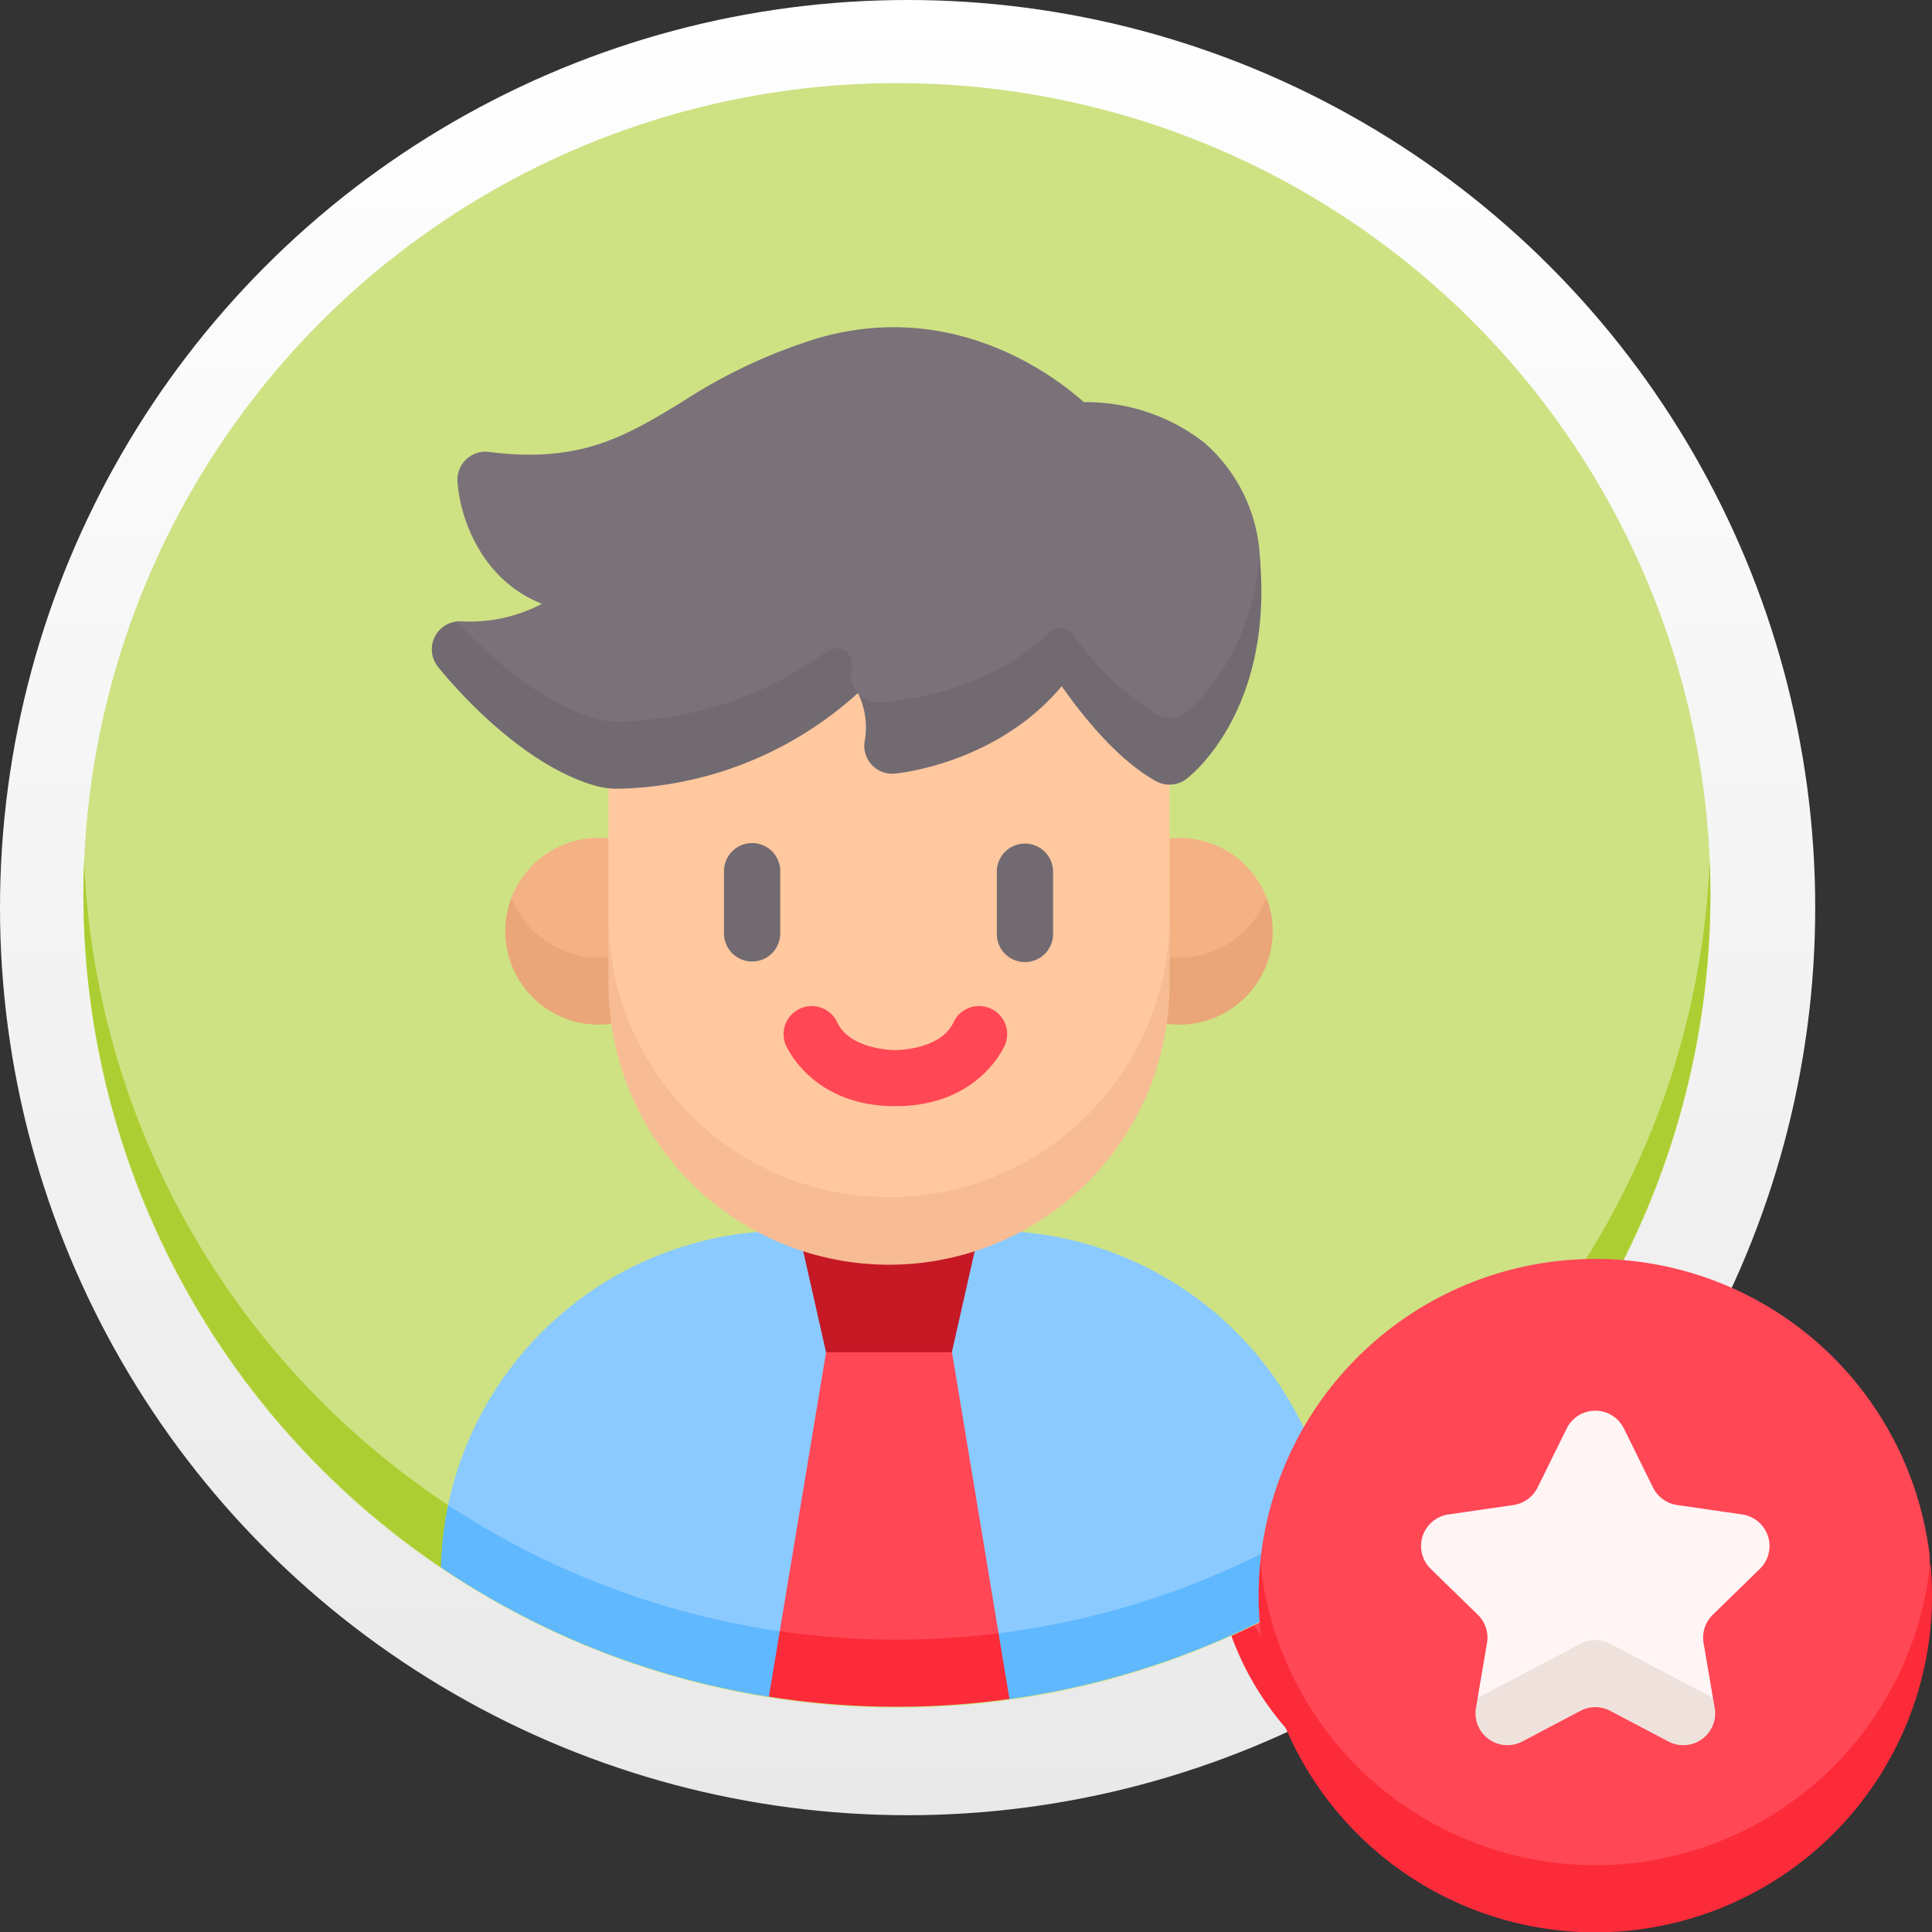 <svg xmlns="http://www.w3.org/2000/svg" xmlns:xlink="http://www.w3.org/1999/xlink" width="144.75" height="144.774" viewBox="0 0 144.75 144.774">
  <rect x="0" y="0" width="144.75" height="144.774" fill="#333333" stroke="none"/>
  <defs>
    <linearGradient id="linear-gradient" x1="0.5" x2="0.5" y2="1" gradientUnits="objectBoundingBox">
      <stop offset="0" stop-color="#fff"/>
      <stop offset="1" stop-color="#e9e9e9"/>
    </linearGradient>
  </defs>
  <g id="Grupo_1004851" data-name="Grupo 1004851" transform="translate(-285 -2347.681)">
    <circle id="Elipse_5330" data-name="Elipse 5330" cx="68" cy="68" r="68" transform="translate(285 2347.681)" fill="url(#linear-gradient)"/>
    <g id="empleado-del-mes" transform="translate(298.912 2363.681)">
      <g id="Grupo_901524" data-name="Grupo 901524" transform="translate(0.088 0)">
        <g id="Grupo_901520" data-name="Grupo 901520" transform="translate(0)">
          <ellipse id="Elipse_5263" data-name="Elipse 5263" cx="53.251" cy="53.169" rx="53.251" ry="53.169" fill="#98db7c"/>
        </g>
        <g id="Grupo_901521" data-name="Grupo 901521" transform="translate(0 50.916)">
          <path id="Trazado_625583" data-name="Trazado 625583" d="M23.489,261.51l2.618-.751-2.147-3.325A53.257,53.257,0,0,1,.133,215.274,53.214,53.214,0,0,0,23.489,261.51Z" transform="translate(-0.088 -215.274)" fill="#82d361"/>
          <path id="Trazado_625584" data-name="Trazado 625584" d="M365.616,215.275a53.24,53.24,0,0,1-24.746,42.753l-1.447,3.376,1.807.788a53.218,53.218,0,0,0,24.385-46.916Z" transform="translate(-259.164 -215.275)" fill="#82d361"/>
        </g>
        <path id="Trazado_625585" data-name="Trazado 625585" d="M136.582,317.6H123.158a22.623,22.623,0,0,0-22.148,17.958l2.662,3.912c18.337,8.632,34.082,9.878,52.972.289l2.2-3.608A22.62,22.62,0,0,0,136.582,317.6Z" transform="translate(-77.14 -242.479)" fill="#8bcaff"/>
        <path id="Trazado_625586" data-name="Trazado 625586" d="M99.5,393.527a22.6,22.6,0,0,0-.47,4.076,53.031,53.031,0,0,0,21.468,8.468l7.86-1.473,7.885,1.623a53.063,53.063,0,0,0,21.452-7.938v-.127a22.675,22.675,0,0,0-.361-4.037A53.387,53.387,0,0,1,99.5,393.527Z" transform="translate(-75.626 -300.451)" fill="#60b8ff"/>
        <path id="Trazado_625587" data-name="Trazado 625587" d="M208.051,325.543l-4.119,2.129-4.119-2.129-1.8-7.947h11.831Z" transform="translate(-151.203 -242.479)" fill="#c61926"/>
        <path id="Trazado_625588" data-name="Trazado 625588" d="M194.217,371.622l11.488.152,1.415-2.172L204.068,351.2H195.83L192.8,369.467Z" transform="translate(-147.22 -268.131)" fill="#ff4755"/>
        <path id="Trazado_625589" data-name="Trazado 625589" d="M190.505,428.451l-.71,4.284a53.636,53.636,0,0,0,15.745.152l-.713-4.3A53.636,53.636,0,0,1,190.505,428.451Z" transform="translate(-144.926 -327.115)" fill="#fc2b3a"/>
        <path id="Trazado_625590" data-name="Trazado 625590" d="M127.025,213.114l-2.129-4.2a6.222,6.222,0,0,0-.633-.032,6.125,6.125,0,0,0-5.715,3.915,6.1,6.1,0,0,0,4.432,5.923l1.916-2.039Z" transform="translate(-90.529 -159.476)" fill="#f4b184"/>
        <path id="Trazado_625591" data-name="Trazado 625591" d="M122.956,229.351a6.123,6.123,0,0,1-5.713-3.916,6.112,6.112,0,0,0,5.713,8.31,6.185,6.185,0,0,0,.816-.054l2.2-2.471-2.385-1.9A6.014,6.014,0,0,1,122.956,229.351Z" transform="translate(-89.222 -172.116)" fill="#eaa678"/>
        <path id="Trazado_625592" data-name="Trazado 625592" d="M291.665,213.114l2.129-4.2a6.222,6.222,0,0,1,.633-.032,6.125,6.125,0,0,1,5.715,3.915,6.1,6.1,0,0,1-4.432,5.923l-1.916-2.039Z" transform="translate(-222.702 -159.476)" fill="#f4b184"/>
        <path id="Trazado_625593" data-name="Trazado 625593" d="M293.6,229.351a6.123,6.123,0,0,0,5.713-3.916,6.112,6.112,0,0,1-5.713,8.31,6.184,6.184,0,0,1-.816-.054l-2.2-2.471,2.385-1.9a6.014,6.014,0,0,0,.633.033Z" transform="translate(-221.874 -172.116)" fill="#eaa678"/>
        <path id="Trazado_625594" data-name="Trazado 625594" d="M145.4,138.725v24.041a18.362,18.362,0,0,0,36.724,0V138.725Z" transform="translate(-111.029 -105.914)" fill="#ffc89f"/>
        <path id="Trazado_625595" data-name="Trazado 625595" d="M163.759,249.125A18.348,18.348,0,0,1,145.4,230.792v4.395a18.362,18.362,0,0,0,36.724,0v-4.395A18.348,18.348,0,0,1,163.759,249.125Z" transform="translate(-111.029 -176.206)" fill="#f7bc94"/>
        <path id="Trazado_625596" data-name="Trazado 625596" d="M156.006,82.747a10.658,10.658,0,0,0-3.69-7.678,12.609,12.609,0,0,0-7.834-2.615c-1.995-1.776-8.559-6.731-17.362-4.2a35.054,35.054,0,0,0-8.973,4.209c-3.7,2.242-6.623,4.013-12.609,3.253a1.833,1.833,0,0,0-2.061,1.941c.164,2.4,1.573,6.443,5.53,8a10.084,10.084,0,0,1-5.321,1.147,1.911,1.911,0,0,0-.25.01s-.018,6.093,10.058,8.314c4.381.965,11.363-.682,16.2-3.629a5.657,5.657,0,0,0,6.055,2.478c2.842-.7,5.467-3.337,7.455-4.781a19.99,19.99,0,0,0,5.987,5.937,1.838,1.838,0,0,0,2-.137C151.418,94.815,156.435,88.22,156.006,82.747Z" transform="translate(-78.992 -51.571)" fill="#7b7179"/>
        <g id="Grupo_901522" data-name="Grupo 901522" transform="translate(22.805 31.043)">
          <path id="Trazado_625597" data-name="Trazado 625597" d="M123.978,152.078l.011-.049a1.039,1.039,0,0,0-1.631-1.072,24.13,24.13,0,0,1-13.608,4.592c-.1,0-.177,0-.232,0a5.393,5.393,0,0,1-1.4-.223c-3.745-1.114-7.193-4.4-8.968-6.333a1.829,1.829,0,0,0-1.249,2.948c.2.252,4.911,6.2,10.217,7.78a5.385,5.385,0,0,0,1.4.223c.055,0,.133,0,.232,0a24.079,24.079,0,0,0,15.651-6.269A1.829,1.829,0,0,1,123.978,152.078Z" transform="translate(-96.508 -144.795)" fill="#726a71"/>
          <path id="Trazado_625598" data-name="Trazado 625598" d="M240.744,131.252c-.7,6.932-4.61,9.962-4.806,10.11a1.838,1.838,0,0,1-2,.137,19.478,19.478,0,0,1-5.419-5.192,1.051,1.051,0,0,0-1.569-.125c-4.281,4.2-10.683,4.53-10.971,4.557a1.838,1.838,0,0,1-1.538-.606,5.115,5.115,0,0,1,.456,3.054,1.83,1.83,0,0,0,1.96,2.216,17.53,17.53,0,0,0,10.921-5.72c1.432,2.039,3.7,4.841,6.161,6.211a1.838,1.838,0,0,0,2-.137c.233-.176,5.731-4.437,4.808-14.5C240.74,131.252,240.751,131.252,240.744,131.252Z" transform="translate(-186.55 -131.252)" fill="#726a71"/>
        </g>
        <path id="Trazado_625599" data-name="Trazado 625599" d="M369.57,344.738a22.041,22.041,0,0,0-43.8.453c-.075.741-.114,22.164,21.925,22.164C369.829,367.355,369.679,345.625,369.57,344.738Z" transform="translate(-248.735 -248.442)" fill="#ff4755"/>
        <path id="Trazado_625600" data-name="Trazado 625600" d="M347.356,429.138a22.041,22.041,0,0,1-21.93-19.841q-.108,1.084-.109,2.2a22.039,22.039,0,0,0,44.078,0q0-1.113-.109-2.2A22.041,22.041,0,0,1,347.356,429.138Z" transform="translate(-248.395 -312.491)" fill="#fc2b3a"/>
        <path id="Trazado_625601" data-name="Trazado 625601" d="M383.559,368.586l1.907,3.864a2.087,2.087,0,0,0,1.572,1.142l4.264.62a2.087,2.087,0,0,1,1.157,3.56l-3.085,3.008a2.088,2.088,0,0,0-.6,1.848l.615,3.585h-15.4l.615-3.585a2.088,2.088,0,0,0-.6-1.848l-3.086-3.008a2.087,2.087,0,0,1,1.157-3.56l4.264-.62a2.088,2.088,0,0,0,1.572-1.142l1.907-3.864A2.087,2.087,0,0,1,383.559,368.586Z" transform="translate(-282.726 -280.521)" fill="#fff5f5"/>
        <g id="Grupo_901523" data-name="Grupo 901523" transform="translate(91.115 101.914)">
          <path id="Trazado_625602" data-name="Trazado 625602" d="M400.871,434.671l-6.729-3.538a2.087,2.087,0,0,0-1.943,0l-6.729,3.538-.114.662a2.087,2.087,0,0,0,3.029,2.2l3.814-2.005a2.087,2.087,0,0,1,1.943,0l3.814,2.005a2.087,2.087,0,0,0,3.029-2.2Z" transform="translate(-385.325 -430.894)" fill="#efe2dd"/>
        </g>
      </g>
      <g id="Grupo_901526" data-name="Grupo 901526" transform="translate(42.017 49.744)">
        <path id="Trazado_625603" data-name="Trazado 625603" d="M201.177,261.982c4.758,0,6.631-2.947,7.078-3.811a1.834,1.834,0,0,0-1.6-2.741,1.842,1.842,0,0,0-1.685,1.1c-.851,1.766-3.67,1.787-3.79,1.787s-2.942-.021-3.792-1.79a1.843,1.843,0,0,0-3.526.745,1.823,1.823,0,0,0,.241.905C194.548,259.038,196.422,261.982,201.177,261.982Z" transform="translate(-189.958 -244.761)" fill="#ff4755"/>
        <g id="Grupo_901525" data-name="Grupo 901525">
          <path id="Trazado_625604" data-name="Trazado 625604" d="M179.207,210.32a1.837,1.837,0,0,0-1.84,1.835v4.118a1.84,1.84,0,0,0,3.681,0v-4.118A1.838,1.838,0,0,0,179.207,210.32Z" transform="translate(-177.367 -210.32)" fill="#726a71"/>
          <path id="Trazado_625605" data-name="Trazado 625605" d="M254.709,218.108a1.838,1.838,0,0,0,1.84-1.835v-4.118a1.84,1.84,0,0,0-3.681,0v4.118A1.837,1.837,0,0,0,254.709,218.108Z" transform="translate(-235.011 -210.32)" fill="#726a71"/>
        </g>
      </g>
    </g>
    <g id="empleado-del-mes-2" data-name="empleado-del-mes" transform="translate(291.162 2353.907)">
      <g id="Grupo_901524-2" data-name="Grupo 901524" transform="translate(0.088 0)">
        <g id="Grupo_901520-2" data-name="Grupo 901520" transform="translate(0)">
          <ellipse id="Elipse_5263-2" data-name="Elipse 5263" cx="60.953" cy="60.858" rx="60.953" ry="60.858" fill="#cee284"/>
        </g>
        <g id="Grupo_901521-2" data-name="Grupo 901521" transform="translate(0 58.28)">
          <path id="Trazado_625583-2" data-name="Trazado 625583" d="M26.873,268.2l3-.86-2.458-3.806A60.959,60.959,0,0,1,.14,215.274,60.91,60.91,0,0,0,26.873,268.2Z" transform="translate(-0.088 -215.274)" fill="#adce32"/>
          <path id="Trazado_625584-2" data-name="Trazado 625584" d="M369.4,215.275a60.94,60.94,0,0,1-28.325,48.936l-1.656,3.864,2.069.9a60.915,60.915,0,0,0,27.912-53.7Z" transform="translate(-247.557 -215.275)" fill="#adce32"/>
        </g>
        <path id="Trazado_625585-2" data-name="Trazado 625585" d="M141.727,317.6H126.361a25.9,25.9,0,0,0-25.351,20.556l3.047,4.477c20.989,9.881,39.012,11.307,60.633.331l2.52-4.13A25.892,25.892,0,0,0,141.727,317.6Z" transform="translate(-73.688 -231.615)" fill="#8bcaff"/>
        <path id="Trazado_625586-2" data-name="Trazado 625586" d="M99.565,393.527a25.872,25.872,0,0,0-.538,4.665,60.7,60.7,0,0,0,24.573,9.692l9-1.686,9.026,1.858a60.737,60.737,0,0,0,24.554-9.086v-.145a25.955,25.955,0,0,0-.413-4.62A61.108,61.108,0,0,1,99.565,393.527Z" transform="translate(-72.242 -286.99)" fill="#60b8ff"/>
        <path id="Trazado_625587-2" data-name="Trazado 625587" d="M209.5,326.692l-4.715,2.437-4.715-2.437-2.056-9.1h13.542Z" transform="translate(-144.433 -231.615)" fill="#c61926"/>
        <path id="Trazado_625588-2" data-name="Trazado 625588" d="M194.422,374.577l13.15.174,1.62-2.486L205.7,351.2h-9.429L192.8,372.11Z" transform="translate(-140.628 -256.118)" fill="#ff4755"/>
        <path id="Trazado_625589-2" data-name="Trazado 625589" d="M190.608,428.451l-.813,4.9a61.4,61.4,0,0,0,18.023.174L207,428.605A61.393,61.393,0,0,1,190.608,428.451Z" transform="translate(-138.437 -312.459)" fill="#fc2b3a"/>
        <path id="Trazado_625590-2" data-name="Trazado 625590" d="M128.252,213.726l-2.437-4.81a7.12,7.12,0,0,0-.725-.037,7.01,7.01,0,0,0-6.542,4.481,6.983,6.983,0,0,0,5.073,6.779l2.193-2.334Z" transform="translate(-86.477 -152.331)" fill="#f4b184"/>
        <path id="Trazado_625591-2" data-name="Trazado 625591" d="M123.842,229.917a7.009,7.009,0,0,1-6.54-4.482,7,7,0,0,0,6.54,9.512,7.077,7.077,0,0,0,.933-.062l2.521-2.828-2.73-2.177A6.886,6.886,0,0,1,123.842,229.917Z" transform="translate(-85.228 -164.404)" fill="#eaa678"/>
        <path id="Trazado_625592-2" data-name="Trazado 625592" d="M291.665,213.726l2.437-4.81a7.12,7.12,0,0,1,.725-.037,7.01,7.01,0,0,1,6.541,4.481,6.983,6.983,0,0,1-5.073,6.779l-2.193-2.334Z" transform="translate(-212.728 -152.331)" fill="#f4b184"/>
        <path id="Trazado_625593-2" data-name="Trazado 625593" d="M294.036,229.917a7.009,7.009,0,0,0,6.54-4.482,7,7,0,0,1-6.54,9.512,7.077,7.077,0,0,1-.933-.062l-2.521-2.828,2.73-2.177a6.885,6.885,0,0,0,.724.037Z" transform="translate(-211.938 -164.404)" fill="#eaa678"/>
        <path id="Trazado_625594-2" data-name="Trazado 625594" d="M145.4,138.725v27.519a21.017,21.017,0,0,0,42.035,0V138.725Z" transform="translate(-106.058 -101.169)" fill="#ffc89f"/>
        <path id="Trazado_625595-2" data-name="Trazado 625595" d="M166.414,251.777A21,21,0,0,1,145.4,230.792v5.03a21.017,21.017,0,0,0,42.035,0v-5.03A21,21,0,0,1,166.414,251.777Z" transform="translate(-106.058 -168.311)" fill="#f7bc94"/>
        <path id="Trazado_625596-2" data-name="Trazado 625596" d="M163.609,84.945a12.2,12.2,0,0,0-4.224-8.788,14.433,14.433,0,0,0-8.967-2.993c-2.283-2.033-9.8-7.7-19.873-4.811a40.124,40.124,0,0,0-10.271,4.817c-4.236,2.566-7.581,4.593-14.432,3.724a2.1,2.1,0,0,0-2.359,2.222c.188,2.749,1.8,7.375,6.329,9.154a11.543,11.543,0,0,1-6.09,1.312,2.187,2.187,0,0,0-.286.012s-.02,6.975,11.512,9.516c5.015,1.105,13.006-.78,18.54-4.154a6.475,6.475,0,0,0,6.931,2.836c3.253-.8,6.258-3.82,8.533-5.472,1.639,2.334,4.038,5.227,6.853,6.8a2.1,2.1,0,0,0,2.287-.156C158.358,98.759,164.1,91.21,163.609,84.945Z" transform="translate(-75.457 -49.26)" fill="#7b7179"/>
        <g id="Grupo_901522-2" data-name="Grupo 901522" transform="translate(26.103 35.533)">
          <path id="Trazado_625597-2" data-name="Trazado 625597" d="M127.951,152.525l.012-.057a1.189,1.189,0,0,0-1.866-1.227,27.62,27.62,0,0,1-15.576,5.257c-.113,0-.2,0-.265,0a6.173,6.173,0,0,1-1.607-.255c-4.287-1.276-8.233-5.041-10.265-7.249a2.093,2.093,0,0,0-1.429,3.375c.227.289,5.622,7.1,11.694,8.9a6.164,6.164,0,0,0,1.607.255c.063,0,.152,0,.265,0a27.561,27.561,0,0,0,17.915-7.175A2.093,2.093,0,0,1,127.951,152.525Z" transform="translate(-96.508 -144.189)" fill="#726a71"/>
          <path id="Trazado_625598-2" data-name="Trazado 625598" d="M244.548,131.253c-.8,7.934-5.276,11.4-5.5,11.572a2.1,2.1,0,0,1-2.287.156,22.3,22.3,0,0,1-6.2-5.943,1.2,1.2,0,0,0-1.8-.143c-4.9,4.8-12.228,5.185-12.557,5.215a2.1,2.1,0,0,1-1.761-.694,5.855,5.855,0,0,1,.522,3.5,2.095,2.095,0,0,0,2.243,2.537c.352-.032,7.663-.775,12.5-6.547,1.639,2.334,4.236,5.541,7.052,7.109a2.1,2.1,0,0,0,2.287-.156c.267-.2,6.56-5.079,5.5-16.6C244.543,131.253,244.556,131.253,244.548,131.253Z" transform="translate(-182.516 -131.252)" fill="#726a71"/>
        </g>
        <path id="Trazado_625599-2" data-name="Trazado 625599" d="M375.906,347.534a25.229,25.229,0,0,0-50.134.519c-.086.848-.13,25.369,25.1,25.369C376.2,373.422,376.03,348.549,375.906,347.534Z" transform="translate(-237.594 -237.311)" fill="#ff4755"/>
        <path id="Trazado_625600-2" data-name="Trazado 625600" d="M350.543,432.008a25.229,25.229,0,0,1-25.1-22.711q-.123,1.241-.125,2.515a25.226,25.226,0,0,0,50.453,0q0-1.273-.125-2.515A25.229,25.229,0,0,1,350.543,432.008Z" transform="translate(-237.27 -298.491)" fill="#fc2b3a"/>
        <path id="Trazado_625601-2" data-name="Trazado 625601" d="M385.479,368.754l2.183,4.423a2.389,2.389,0,0,0,1.8,1.307l4.881.709a2.389,2.389,0,0,1,1.324,4.075l-3.532,3.443a2.39,2.39,0,0,0-.687,2.115l.7,4.1H374.522l.7-4.1a2.39,2.39,0,0,0-.687-2.115l-3.532-3.443a2.389,2.389,0,0,1,1.324-4.075l4.881-.709a2.39,2.39,0,0,0,1.8-1.307l2.183-4.423A2.389,2.389,0,0,1,385.479,368.754Z" transform="translate(-270.062 -267.952)" fill="#fff5f5"/>
        <g id="Grupo_901523-2" data-name="Grupo 901523" transform="translate(104.293 116.653)">
          <path id="Trazado_625602-2" data-name="Trazado 625602" d="M403.12,435.218l-7.7-4.049a2.389,2.389,0,0,0-2.224,0l-7.7,4.049-.13.757a2.389,2.389,0,0,0,3.467,2.519l4.365-2.3a2.389,2.389,0,0,1,2.224,0l4.365,2.3a2.389,2.389,0,0,0,3.467-2.519Z" transform="translate(-385.325 -430.894)" fill="#efe2dd"/>
        </g>
      </g>
      <g id="Grupo_901526-2" data-name="Grupo 901526" transform="translate(48.082 56.939)">
        <path id="Trazado_625603-2" data-name="Trazado 625603" d="M202.235,262.929c5.446,0,7.59-3.373,8.1-4.362a2.1,2.1,0,0,0-1.835-3.137,2.109,2.109,0,0,0-1.929,1.254c-.975,2.021-4.2,2.045-4.338,2.045s-3.368-.024-4.34-2.049a2.11,2.11,0,0,0-4.036.852,2.087,2.087,0,0,0,.275,1.036C194.648,259.56,196.793,262.929,202.235,262.929Z" transform="translate(-189.394 -243.218)" fill="#ff4755"/>
        <g id="Grupo_901525-2" data-name="Grupo 901525">
          <path id="Trazado_625604-2" data-name="Trazado 625604" d="M179.474,210.32a2.1,2.1,0,0,0-2.107,2.1v4.714a2.107,2.107,0,0,0,4.213,0V212.42A2.1,2.1,0,0,0,179.474,210.32Z" transform="translate(-177.367 -210.32)" fill="#726a71"/>
          <path id="Trazado_625605-2" data-name="Trazado 625605" d="M254.976,219.234a2.1,2.1,0,0,0,2.107-2.1V212.42a2.107,2.107,0,0,0-4.213,0v4.714A2.1,2.1,0,0,0,254.976,219.234Z" transform="translate(-232.429 -210.32)" fill="#726a71"/>
        </g>
      </g>
    </g>
  </g>
</svg>
